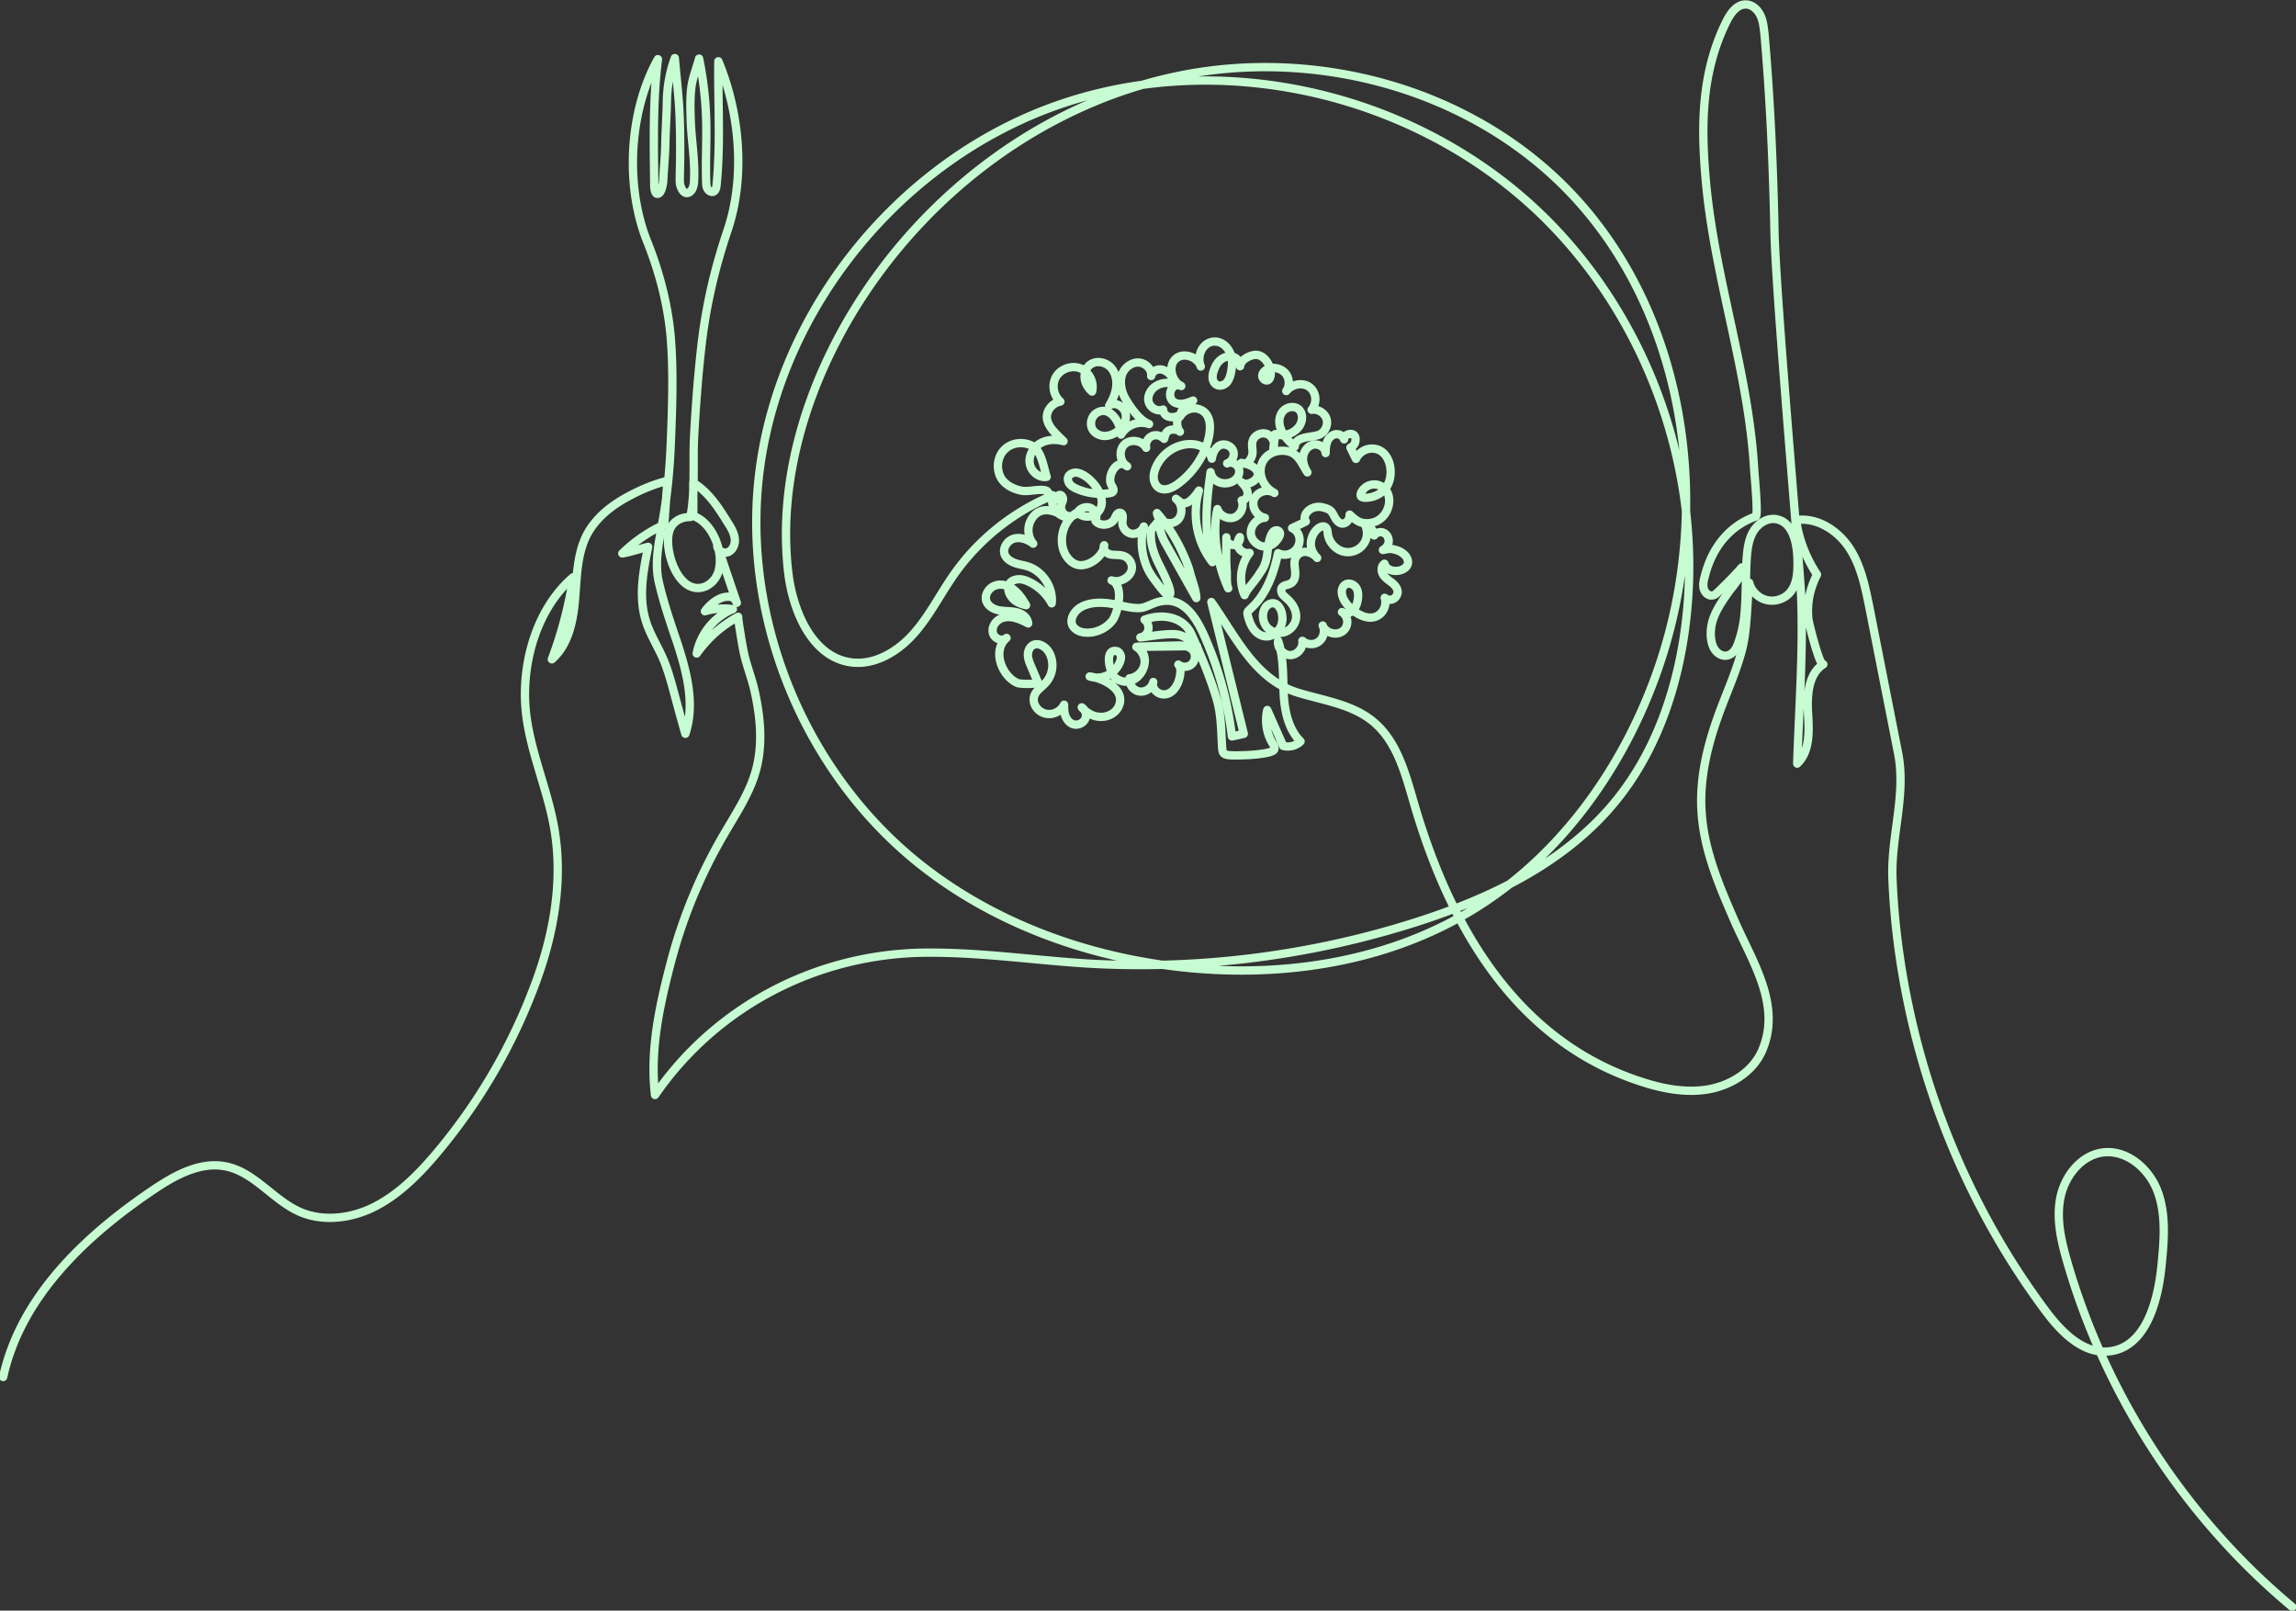 <svg width="690" height="484" fill="none" xmlns="http://www.w3.org/2000/svg"><rect width="100%" height="100%" fill="#333333" stroke="none"/><path d="M.952 413.78c5.234-23.962 24.507-42.29 44.81-56.017 6.662-4.522 14.434-8.886 22.286-7.22 8.566 1.825 14.117 10.156 22.128 13.647 7.217 3.095 15.783 1.904 22.762-1.745 6.979-3.65 12.69-9.363 17.765-15.314a171.695 171.695 0 0030.535-52.526c5.314-14.599 8.01-30.468 5.314-45.781-2.142-12.299-7.693-23.962-8.645-36.419-1.031-13.806 3.569-29.755 14.355-38.958a121.513 121.513 0 01-6.424 24.676c4.996-4.364 6.424-11.505 6.979-18.17.555-6.586.555-13.568 3.648-19.44 2.3-4.284 6.028-7.537 10.152-10.076 4.283-2.539 9.121-4.761 13.959-5.951-.317 4.364-.635 8.728-.952 13.171a44.573 44.573 0 00-12.61 8.649c2.696-.477 5.155-1.349 7.772-1.984-1.507 7.379-2.934 15.075-.714 22.216 1.19 3.888 3.411 7.379 5.076 11.108 1.507 3.412 2.459 6.983 3.411 10.474 1.11 4.126 2.22 8.252 3.41 12.378 2.934-8.808.476-18.329-2.379-27.136-2.062-6.11-4.204-12.298-5.631-18.567-1.349-6.03.158-12.298 1.189-18.249 1.428-7.855 2.142-15.789 2.459-23.803.396-10.156.793-20.709 0-30.865-.793-9.997-3.41-20.074-7.138-29.357-6.662-16.663-5.473-39.117 3.252-54.748-1.507 12.298-1.269 24.756-1.111 37.054 0 .635-.079 3.65 1.111 3.412 1.11-.238 1.507-2.936 1.586-3.73.158-3.729.555-7.3.634-11.028.08-4.364.397-8.808.476-13.092.08-4.444.873-8.807 2.38-12.933.475 5.713 1.189 11.346 1.427 17.059.238 5.95.238 11.98.079 17.931 0 .953-.079 1.984.08 2.936.238 1.19 1.189 3.253 2.696 2.46 1.19-.635 1.507-2.46 1.507-3.65.317-6.268-.872-12.378-1.031-18.646-.079-2.936-.159-5.95.159-8.886.317-3.015 1.586-6.11 2.379-9.046a106.609 106.609 0 012.141 18.726c.159 6.188-.238 12.298 0 18.487 0 .714.08 1.507.476 2.063.397.555 1.19 1.031 1.824.635.556-.318.714-1.111.794-1.746 1.268-12.536.396-24.914.555-37.371 6.424 15.393 8.169 34.753 2.776 50.78-4.045 11.981-6.663 23.486-8.011 36.022-.952 8.649-1.586 17.297-2.062 26.025-.396 7.855.397 16.425-1.11 24.121-2.855 0-5.473 1.349-6.345 4.285-1.586 5.157 1.983 17.138 8.645 17.059 2.776 0 5.314-2.222 6.107-4.92 1.745-5.792-1.666-14.678-7.535-16.741v-9.918c4.68 2.777 7.693 7.617 10.548 12.219.873 1.348 1.666 2.777 1.904 4.364.238 1.586-.397 3.411-1.824 4.125-1.428.715-3.569-.396-3.411-1.983 1.983 5.792 3.887 11.505 5.869 17.297-.238-.476-.555-.952-.793-1.428-3.172-1.428-6.741 1.19-8.803 3.967a19.976 19.976 0 018.407-.635c-5.552 2.222-9.755 7.459-10.866 13.33 3.252-4.602 7.535-8.411 12.452-11.029-.159.079 1.269 8.728 1.507 9.76.714 4.046 2.379 8.013 3.331 12.06 1.824 8.014 2.696 16.424.476 24.438-1.983 7.062-6.186 13.171-9.835 19.519a153.217 153.217 0 00-15.545 37.45c-3.489 13.251-6.503 26.739-4.917 40.466 18.48-26.819 48.855-42.45 81.214-42.767 16.259-.159 32.359 2.222 48.538 3.253 33.231 1.984 66.859-2.221 98.583-12.298 22.762-7.22 45.286-18.011 60.355-36.499 12.293-15.075 18.796-34.356 21.096-53.716 5.394-44.432-11.103-91.087-43.144-122.27-37.276-36.26-95.173-50.224-144.425-33.562-49.251 16.662-87.082 63.872-91.365 115.684-3.49 42.608 15.465 86.485 48.934 112.986 21.256 16.821 47.587 26.739 74.473 30.31 31.486 4.205 64.796-.317 91.841-16.98 26.569-16.345 45.524-43.401 55.597-72.917 16.734-48.956 8.01-107.908-28.631-144.407-29.9-29.754-75.583-41.655-116.824-32.848-41.242 8.807-77.328 36.974-98.425 73.473-13.165 22.851-20.858 49.51-17.765 75.694 1.428 11.822 7.376 25.549 19.193 26.898 7.059.793 13.879-3.412 18.559-8.728 4.679-5.316 7.931-11.822 11.976-17.615 7.375-10.552 17.844-18.963 29.82-23.882-.952 2.698.635 5.395 3.252 6.347-3.331-2.301-7.693-3.094-9.914 1.191-1.19 2.221-.872 5.078.714 6.982-1.666-1.27-3.807-2.063-5.79-1.508-1.982.556-3.489 2.857-2.776 4.761.476 1.269 1.745 2.063 3.014 2.539 1.269.476 2.617.635 3.886 1.031 4.521 1.429 7.773 6.348 7.218 11.109-1.428-2.698-3.807-4.999-6.583-6.348-1.269-.635-2.697-1.111-4.124-.793-3.014.634-2.776 3.649-1.111 5.554 1.031 1.19 2.618 1.825 4.125 2.142-1.031-1.746-2.142-3.491-3.728-4.681-1.586-1.27-3.728-1.905-5.631-1.19-1.904.714-3.252 2.856-2.538 4.76.634 1.587 2.379 2.46 4.045 2.698 1.665.238 3.41.159 5.076.555 1.665.397 3.251 1.587 3.41 3.333-1.428-.714-2.855-1.428-4.441-1.746-1.587-.317-3.331-.158-4.6.794-1.269.952-2.062 2.697-1.428 4.205.635 1.507 2.776 2.221 3.966 1.111-4.521 3.888-1.269 11.663 3.331 13.568.475.238 6.424.634 5.948-.556-.635-1.428-1.19-2.856-1.824-4.284-.476-1.111-.952-2.222-1.031-3.412-.08-1.19.396-2.46 1.427-3.095 1.666-.952 3.807.318 4.838 1.984 1.745 2.856 1.349 6.744-.872 9.204-1.19 1.349-2.935 2.38-3.49 4.046-.793 2.619 1.428 5.158 3.966 5.396 2.062.238 4.124-.952 4.996-2.777 0 1.19 0 2.459.476 3.57.476 1.111 1.348 2.143 2.617 2.381s2.697-.476 3.252-1.667c.555-1.19.079-2.777-1.031-3.491 1.507 1.746 3.648 2.936 5.948 2.857 2.3 0 4.6-1.429 5.314-3.571 1.745-4.919-5.076-8.093-8.883-8.569 3.569 1.19 7.614-.714 9.042-4.205.238-.635.476-1.349.317-1.984-.159-.635-.635-1.349-1.269-1.428-3.886-.794-2.062 6.824-.317 8.093 5.869 4.285 12.134-5.078 6.741-9.442 3.807-.079 7.614-.238 11.421-.317 1.824-.08 3.807 0 4.996 1.349.952 1.11.952 3.015-.158 4.125-1.031 1.111-2.935 1.191-4.124.238 1.189.953.396 4.285-.08 5.396-.793 1.825-2.062 3.491-4.203 3.57-1.904.08-3.886-1.825-3.252-3.729-.396 1.825-2.3 3.095-4.124 2.857-1.824-.238-3.252-2.143-3.014-3.968 2.142-.238 3.966-1.904 4.442-3.967.475-2.063-.556-4.364-2.38-5.475 6.107-.079 12.214-.158 18.242-.238-2.221-1.745-3.966-3.411-6.662-3.57-3.331-.159-7.059.635-10.39.952 1.11-.159 2.141-1.111 2.379-2.222.238-1.11-.158-2.38-1.11-3.094 5.393-1.984 11.738-.873 14.117 4.443 2.855 6.348 5.552 12.695 7.535 19.36 1.427 4.761 1.348 9.839 1.665 14.758.079.556.079 1.19.476 1.587.397.397.952.476 1.507.556 1.824.238 13.403 0 13.721-1.825.079-.635-.238-1.27-.635-1.825-1.745-2.936-2.3-6.586-1.507-9.918 1.586 3.57 3.173 7.141 4.759 10.791 1.824.476 3.886-.001 5.234-1.349-3.727-3.73-4.838-9.284-5.076-14.6-.237-5.316 0-10.711-1.665-15.631-.317 2.063 1.507 4.285 3.648 4.285 2.142 0 3.966-2.142 3.648-4.285 1.349 1.191 3.49 1.349 4.918.239 1.427-1.032 1.982-3.174 1.189-4.84.556 1.824 3.173 2.856 4.997 2.221 2.776-.873 3.252-4.602.793-6.268.952.635 2.3.397 3.172-.317.873-.794 1.269-1.905 1.507-3.016.238-1.269.318-2.697-.317-3.808-.634-1.111-2.221-1.825-3.331-1.111-.714.397-1.031 1.27-1.11 2.063 0 .794.238 1.587.555 2.301 1.586 3.174 6.821 7.141 10.39 4.919 1.744-1.031 2.617-3.411 1.982-5.316.635.556 1.666.794 2.459.397.793-.317 1.348-1.19 1.427-2.063 0-1.19-.872-2.222-1.824-2.936-.951-.714-1.982-1.428-2.617-2.459-.555-1.032-.555-2.46.476-3.174 1.031 3.808 8.962 2.222 6.662-1.904-.238-.476-.714-.873-1.11-1.19-.952-.715-1.904-1.032-3.014-1.27-1.031-.238-1.983.079-3.014.238.952-.476 1.666-1.507 1.745-2.539.079-1.111-.555-2.222-1.507-2.618-.952-.476-2.3-.08-2.855.793-.079-1.428-1.269-2.777-2.697-3.094.793 1.666.714 3.808-.317 5.395-1.507 2.46-4.759 3.412-7.296 2.142-1.983-.952-3.411-2.935-3.649-5.078-.079-.634-.079-1.348-.634-1.825-.635-.555-1.666-.158-2.3.397-1.269 1.032-2.062 2.698-2.142 4.364-.079 1.666.714 3.333 1.904 4.443-.873-1.031-2.142-1.745-3.569-1.825-1.983 0-3.173 1.508-3.252 3.333 0 1.111.238 2.142.238 3.253 0 1.111-.317 2.222-1.269 2.856-.872.556-2.221.476-2.776 1.349-.317.556-.158 1.349.159 1.905.396.555.952.952 1.427 1.428 1.666 1.428 2.935 3.57 2.697 5.792-.238 1.904-1.586 3.57-3.41 4.205-1.824.556-3.887.079-5.235-1.349-1.269-1.428-1.665-3.57-.952-5.316.238-.635.714-1.269 1.269-1.587.556-.396 1.349-.555 1.983-.317.952.317 1.586 1.349 1.904 2.301.555 1.666.476 3.65-.476 5.157-.952 1.508-2.697 2.619-4.442 2.381-1.506-.159-2.855-1.27-3.648-2.539-.634-.953-1.031-2.063-1.348-3.174-.476-1.666-.317-1.587.714-2.619 1.189-1.11 2.22-2.221 3.172-3.649 2.697-3.968 4.045-8.331 5.076-13.013 1.903 1.032 4.521.318 5.71-1.507 1.349-2.063.873-4.92-1.507-6.031 1.349-.634 2.776-1.269 4.125-1.983-.635-.794-.318-2.063.396-2.857.952-1.11 2.459-1.666 3.966-1.507 1.11.159 2.696.555 3.41 1.507.476.635.793 1.429 1.269 2.143.476.714 1.19 1.349 1.983 1.349.634 0 1.269-.397 1.586-.873.396-.476.555-1.19.555-1.825 1.11 1.031 2.3 2.142 3.807 2.46 1.586.317 3.41.079 4.838-.794 1.983-1.19 3.252-3.491 3.252-5.871 0-1.111-.318-2.301-1.031-3.174-.873-1.111-2.38-1.825-3.807-1.666-1.428.079-2.776.952-3.49 2.221-.238.476-.397 1.032-.079 1.429.238.238.555.238.872.317 2.3.159 4.759-.873 6.266-2.618 3.251-3.73 1.824-12.378-4.204-12.14-1.903.079-3.727 1.349-4.521 3.094-.555-1.111-1.11-2.301-1.665-3.412.793-.317 1.428-1.11 1.507-1.983.476-3.333-3.807-2.063-3.41-.476-.318-1.111-1.587-1.746-2.697-1.508s-1.983 1.19-2.379 2.222c-.397 1.031-.476 2.222-.476 3.412-.08-1.667-1.983-2.857-3.648-2.539-1.666.317-2.856 1.904-3.094 3.57s.397 3.333 1.269 4.761c-1.824-2.777-2.775-5.951-6.503-6.427-4.521-.555-8.248 2.539-7.455 7.22.396 2.301 1.983 4.364 4.045 5.396-2.062-1.349-5.235-.397-6.107 1.904-.873 2.301.793 5.157 3.251 5.554-2.458.079-4.52 2.539-4.203 4.999.238 1.745 1.824 3.253 3.49 3.57 2.062.397 3.648-.714 4.758-2.459.238-.318.397-.715.476-1.111a1.035 1.035 0 00-.396-1.032c-.397-.317-.952-.238-1.349 0-.396.238-.634.714-.872 1.111-.793 1.825-.952 3.809-1.19 5.792-.238 1.904-.714 3.571-1.824 5.158-.476.714-.952 1.507-1.507 2.221-1.11 1.587-2.696 3.174-3.49 4.92v.079c-1.824-4.047-1.268-9.204 1.507-12.695-1.189.238-2.538-.318-3.172-1.349-.634-1.031-.476-2.46.238-3.412.238 1.19-.793 2.381-1.983 2.381-1.189 0-2.221-1.111-2.062-2.301 0 3.332-.159 6.506.079 9.759.159 1.507-.158 4.205.476 5.554-3.172-6.903-4.917-16.345-3.251-23.803.634 1.983 3.093 3.173 4.996 2.539 1.983-.714 3.093-3.174 2.3-5.158 1.19 0 1.983-1.349 1.745-2.539-.159-1.111-1.031-2.063-1.824-2.935 1.427 1.507 5.393-.635 4.917-2.698-.476-2.063-3.172-2.777-4.917-3.095 1.745.953 3.251-1.428 3.331-2.935.079-1.19-.317-2.381 0-3.491.396-1.746 2.458-2.857 4.203-2.301 1.745.555 2.697 2.697 2.062 4.364.159-1.429.397-2.857.556-4.285 2.537.873 5.551-.079 7.137-2.222 1.111-1.507 1.349-3.808 0-5.157-1.427-1.349-4.044-.794-5.155.952-1.11 1.746-.872 3.967.08 5.713.872 1.745 2.379 3.174 3.806 4.443.159-2.698 3.887-2.777 5.949-3.174.317-.079.714-.158 1.031-.238 1.903-.555 3.093-2.777 2.617-4.681s-2.538-3.253-4.521-2.936c1.031-1.269 1.428-3.094.873-4.681-1.269-3.809-6.186-3.809-8.486-.952 1.11-1.587.951-3.967-.318-5.396-1.269-1.428-3.569-1.983-5.313-1.19-.794.397-1.507 1.032-1.587 1.905-.079.872.873 1.745 1.666 1.428.555-.238.793-.952.872-1.587.238-2.301-1.427-5.396-3.727-5.951-1.824-.476-5.314 1.19-5.473 3.332.08-1.269-.951-2.459-2.141-2.856-1.269-.317-2.617.079-3.648.873-1.031.793-1.666 1.983-2.062 3.174-.318.793-.476 1.586-.397 2.459.079.794.555 1.667 1.348 1.984.952.476 2.142 0 2.855-.714.714-.794 1.031-1.825 1.269-2.857.397-1.825.556-3.887-.079-5.633-.872-2.618-3.49-4.602-6.265-3.571-2.697 1.032-3.807 4.602-2.697 7.221-.872-2.857-5.234-4.443-7.534-2.301-2.459 2.221-1.111 6.903 1.665 8.172-3.331-1.587-5.076 4.682-.872 5.316 1.507.238 3.013-.396 4.441-.952-2.062.714-3.648 2.698-3.966 4.84 1.111-1.983 3.728-3.015 5.869-2.221 4.6 1.666 3.173 8.251 1.825 11.663-1.745 4.364-4.759 8.252-8.566 10.95-1.507 1.031-3.41 1.904-5.076 1.19-1.11-.476-1.745-1.666-1.903-2.857-.159-1.19.158-2.38.634-3.491 1.428-3.332 4.521-5.951 8.09-6.744 3.41-.793 7.693.238 8.724 4.126.238-1.746 1.11-3.571 2.697-4.126 1.427-.476 3.251.397 3.727 1.825s-.317 3.253-1.824 3.729c1.19-.635 2.855.079 3.41 1.349.556 1.27 0 2.856-1.11 3.65-2.538 1.983-6.741.873-7.297-2.381-1.268 9.204-2.141 18.012.556 27.057-4.68-5.951-6.187-14.203-4.045-21.502-.793 1.19-2.221 3.094-3.648 3.649-1.666.556-2.142-.476-3.252-1.19 2.062 1.587 2.221 5.158.158 6.665-2.062 1.587-5.631.159-5.869-2.38 3.173 3.57 5.711 7.617 7.694 11.981.951 2.063 1.744 3.967 2.3 6.109.555 2.301 1.824 5.158 1.824 7.459-3.093-5.475-6.107-10.87-9.2-16.345-1.19-2.063-1.904-4.443-2.142-6.824-.713.873-1.507 1.746-2.22 2.698-.476 3.332.634 6.744 2.062 9.759.476 1.032 5.234 9.839 3.172 9.839-.872 0-3.41-3.571-3.965-4.285-1.19-1.507-2.221-3.173-2.856-4.919-1.348-3.65-1.665-7.696-.634-11.426-.555 1.508-2.3 2.46-3.807 2.143-1.586-.318-2.696-1.905-2.617-3.491.079-1.032.396-2.539-.635-2.777-.951-.159-1.348 1.031-1.744 1.824-1.032 1.984-4.283 2.381-5.711.635.635-1.428 0-3.253-1.427-3.888-1.349-.634-3.252 0-3.966 1.349 1.507 1.587 4.362 1.666 5.948.08 3.649-3.571-.951-9.68-4.362-11.426-.714-.397-1.586-.714-2.379-.635-.793.08-1.666.476-1.983 1.27-.317.714 0 1.666.476 2.221.555.635 1.269 1.032 1.983 1.349a18.19 18.19 0 009.834 1.349c.476-.079.952-.159 1.19-.555.317-.556-.159-1.27-.476-1.825-1.586-2.698 1.666-8.411 4.679-5.713-2.22-1.27-2.617-4.84-.793-6.586 1.824-1.745 5.314-1.19 6.504 1.032-.317-1.349.396-2.857 1.665-3.491 1.269-.635 2.776-.159 3.728.793.317-1.031.396-1.904 1.348-2.46.793-.476 2.776-.476 3.41.318-1.11-1.428-1.11-3.65 0-5.078-1.744 1.19-4.837 1.031-5.075-1.587-1.745.793-3.966-.555-4.362-2.46-.397-1.904.872-3.888 2.537-4.76 1.666-.953 3.728-.953 5.632-.556-.556-1.031-1.032-2.063-1.825-2.856-.793-.873-1.903-1.428-3.013-1.428-1.111 0-2.3.793-2.538 1.983.238-2.063-1.745-3.967-3.807-4.046-2.062-.08-4.045 1.428-4.838 3.332-.952 2.38-.317 5.475.952 7.617 1.427 2.46 4.203 6.506 7.058 7.538-3.093-1.111-6.821.317-8.407 3.174-.079-3.333-3.251-8.887-7.217-6.586-1.665.952-2.3 3.253-1.428 4.919.635 1.191 2.063 1.984 3.411 2.063 1.348.08 2.776-.396 3.886-1.19 1.824-1.19 3.172-3.412 2.697-5.554-.476-2.142-3.173-3.65-4.918-2.38 1.111-1.825 1.983-3.809 2.142-5.951.158-2.142-.397-4.364-1.983-5.792s-4.124-1.825-5.869-.556c-1.269.953-1.824 2.539-1.666 4.126.159 1.508 1.031 2.936 2.221 3.967.714-2.697-.793-5.792-3.331-6.902-2.538-1.111-5.869-.08-7.376 2.301-1.507 2.38-.951 5.792 1.19 7.617-2.062.317-3.807 2.142-4.045 4.205-.317 3.015 3.014 5.713 4.997 7.696-2.3-.635-4.918-.555-6.98.635-2.062 1.19-3.569 3.65-3.172 6.03.317 2.38 2.696 4.443 5.076 4.047-.952-2.936-1.507-7.855-4.442-9.363-2.696-1.349-6.265-.952-8.407 1.349-2.141 2.301-2.379 6.109-.634 8.728 1.428 1.983 3.807 3.094 6.186 3.491 1.983.317 5.631-.794 7.297 0 .555.238 2.141 3.808 2.934 2.38.238-.396.397-.952.793-1.111.635-.238 1.19.556 1.19 1.191 0 .634-.397 1.269-.555 1.904-.238 1.19.396 2.539 1.507 3.015 1.11.476 2.538.159 3.331-.873-4.045 2.142-5.711 7.855-3.886 11.981.713 1.587 1.982 3.095 3.648 3.65 3.252 1.111 8.169-2.38 8.327-5.792-.634 1.19.635 2.539 1.983 2.777s2.697 0 3.966.476c1.348.476 2.379 1.904 2.379 3.412 0 2.856-3.648 4.84-6.107 3.888 3.886 1.507 1.904 9.838.238 12.06-1.824 2.38-4.917 3.808-7.931 3.65-1.666-.08-3.41-.794-4.124-2.301-.793-1.904.634-4.126 2.379-5.237 2.776-1.666 6.345-1.666 9.597-1.111 2.538.397 5.155 1.27 7.772 1.27 2.221.079 4.124-1.428 6.266-1.904 8.644-2.143 12.531 7.379 14.989 13.409 3.569 8.648 5.869 17.773 6.98 27.056 1.189-.238 2.379-.476 3.569-.793a29324.68 29324.68 0 01-9.756-39.593c7.376 10.394 13.007 23.168 25.935 27.215 7.772 2.38 16.258 3.491 22.524 8.569 7.614 6.189 9.993 16.424 12.769 25.787 10.548 35.626 29.9 69.585 66.621 82.121 6.662 2.301 13.8 3.888 20.858 2.857 6.98-1.032 13.88-5.158 16.735-11.585 6.027-13.647-2.776-26.739-8.169-39.037-4.521-10.394-9.121-21.026-9.914-32.372-.872-11.426 2.3-22.693 6.424-33.246 1.983-5.078 4.204-10.394 5.631-15.71 1.666-6.347 1.507-13.806 2.221-20.391.634 2.539 2.776 4.681 5.393 5.236 2.617.556 5.472-.476 7.059-2.539 1.586-1.983 1.982-4.602 2.062-7.141.158-4.681-.318-13.25-6.107-14.599-2.697-.635-5.473 1.032-6.98 3.333-1.506 2.301-1.903 5.157-2.141 7.934-.396 5.475-.159 11.029-.634 16.583-.238 3.412-1.031 7.062-2.3 10.235-1.031 2.539-3.569 3.968-5.949 1.905-2.3-2.063-2.22-6.427-1.507-9.125.873-3.174 2.856-6.109 4.759-8.807 1.666-2.38 4.045-4.523 4.124-7.617-2.22 2.539-4.6 4.919-7.058 7.299-.476.477-1.031 1.032-1.745 1.111-1.19.238-2.3-.793-2.618-1.983-.317-1.19-.079-2.381.238-3.491 1.983-8.332 7.059-15.314 15.387-18.25.793-.238-.397-12.695-.476-14.044-1.666-29.119-11.659-56.73-14.435-85.77-1.586-16.822-1.665-33.325 6.107-48.956 1.19-2.38 3.014-4.999 5.631-5.078 1.983-.08 3.649 1.428 4.521 3.174.872 1.745 1.031 3.729 1.269 5.712 1.745 19.836 2.617 39.831 3.014 59.747.476 20.074 7.693 101.084 8.01 109.257.635 16.741-.634 33.483-1.19 50.225 3.887-3.65 3.569-9.839 3.252-15.235-.317-5.316.079-11.743 4.6-14.599-1.11.714-4.441-12.616-4.521-13.806-.396-4.84.476-8.886 2.618-13.171-3.252-4.919-5.473-10.553-6.266-16.345 6.266-.952 12.531 3.095 16.021 8.411 3.489 5.316 4.758 11.743 6.027 18.011 2.856 14.52 5.711 29.04 8.566 43.48 2.538 12.775-2.221 25.153-1.666 38.006.635 15.711 3.014 31.421 6.821 46.734 7.455 29.754 20.7 58.159 39.021 82.756 4.758 6.427 11.341 13.251 19.272 12.378 11.024-1.19 14.752-15.155 15.783-26.184.714-7.299 1.348-14.916-1.19-21.819-2.538-6.903-9.358-12.775-16.655-11.743-6.503.952-11.341 7.141-12.61 13.647-1.269 6.506.317 13.171 2.141 19.439 11.659 40.148 35.452 76.726 67.573 103.465" stroke="#C7FBD2" stroke-width="2.5" stroke-miterlimit="10" stroke-linecap="round" stroke-linejoin="round"/></svg>